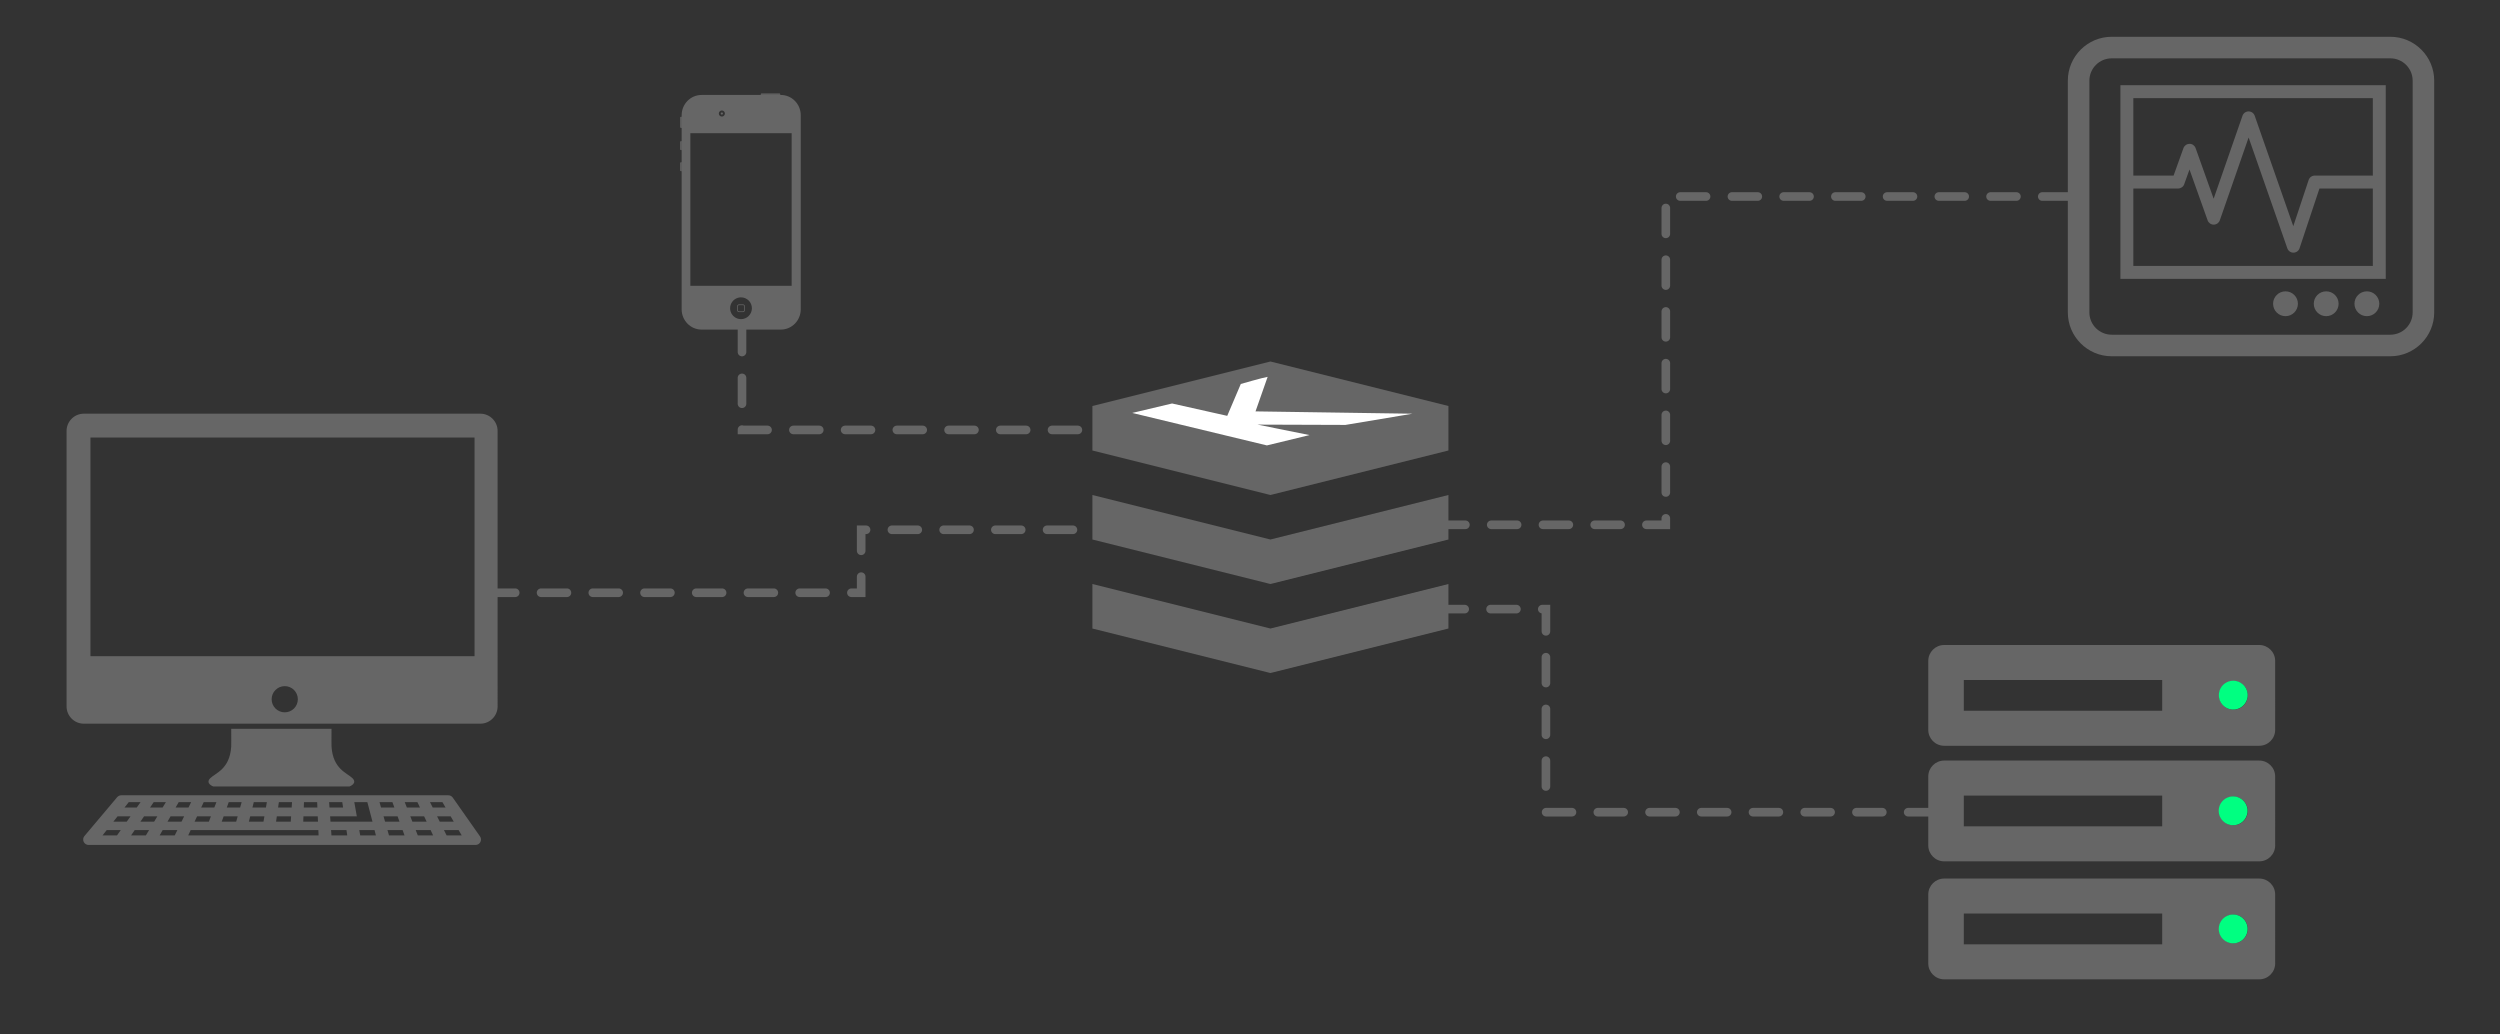 <?xml-stylesheet type="text/css" href="svg.css" ?>
<svg
         xmlns:dc="http://purl.org/dc/elements/1.1/"
         xmlns:cc="http://creativecommons.org/ns#"
         xmlns:rdf="http://www.w3.org/1999/02/22-rdf-syntax-ns#"
         xmlns:svg="http://www.w3.org/2000/svg"
         xmlns="http://www.w3.org/2000/svg"
         xmlns:sodipodi="http://sodipodi.sourceforge.net/DTD/sodipodi-0.dtd"
         xmlns:inkscape="http://www.inkscape.org/namespaces/inkscape"
         class="animated-dots"
         xml:space="preserve"
         preserveAspectRatio="xMinYMin meet"
         viewBox="0 0 580 240"
         id="svg2"
         version="1.1"
         inkscape:version="0.48.5 r10040"
         sodipodi:docname="logeverywhere.svg">
        <rect x="0" y="0" width="580" height="240" fill="#333333" stroke="none"/>
        <defs
           id="defs4" />
        <sodipodi:namedview
           id="base"
           pagecolor="#ffffff"
           bordercolor="#666666"
           borderopacity="1.0"
           inkscape:pageopacity="0.0"
           inkscape:pageshadow="2"
           inkscape:zoom="1.3867051"
           inkscape:cx="296.82655"
           inkscape:cy="135.34081"
           inkscape:document-units="px"
           inkscape:current-layer="g3321"
           showgrid="false"
           inkscape:window-width="1280"
           inkscape:window-height="694"
           inkscape:window-x="40"
           inkscape:window-y="0"
           inkscape:window-maximized="0" />
        <g
           inkscape:label="Layer 1"
           inkscape:groupmode="layer"
           id="layer1"
           transform="translate(0,-819.362)">
          <g
             id="g3066"
             transform="matrix(0.549,0,0,0.549,144.328,840.977)"
             style="fill:#666666">
            <path
               id="path3055"
               d="m 33.574,99.907 c -4.645,0 -8.411,-3.842 -8.411,-8.582 V 9.337 c 0,-4.738 3.766,-8.58 8.411,-8.58 h 33.506 c 4.645,0 8.412,3.841 8.412,8.58 V 91.325 c 0,4.74 -3.768,8.582 -8.412,8.582 M 25.096,29.169 c 0,0 -0.548,-0.004 -0.548,0.292 v 3.177 c 0,0.176 0.174,0.346 0.548,0.346 v -3.815 z m 0,-8.91 c 0,0 -0.548,-0.002 -0.548,0.292 v 3.177 c 0,0.176 0.174,0.347 0.548,0.347 V 20.259 z M 25.112,9.957 c 0,0 -0.548,-0.003 -0.548,0.292 v 4.126 c 0,0.176 0.173,0.347 0.548,0.347 V 9.957 z M 66.846,0.695 c 0,0 -0.008,-0.572 -0.305,-0.572 h -7.645 c -0.176,0 -0.334,0.199 -0.334,0.572 h 8.283 z M 50.245,86.283 c -0.487,0 -0.957,0.078 -1.398,0.219 -1.859,0.592 -3.206,2.332 -3.206,4.387 0,2.055 1.347,3.793 3.206,4.387 0.441,0.141 0.911,0.219 1.398,0.219 2.542,0 4.605,-2.062 4.605,-4.605 0,-2.543 -2.062,-4.605 -4.605,-4.605 m -1.619,5.471 v -1.73 c 0,-0.416 0.338,-0.754 0.755,-0.754 h 1.729 c 0.416,0 0.754,0.338 0.754,0.754 v 1.73 c 0,0.416 -0.338,0.754 -0.754,0.754 h -1.729 c -0.416,-10e-6 -0.755,-0.338 -0.755,-0.754 m 2.937,-1.73 c 0,-0.25 -0.203,-0.453 -0.453,-0.453 h -1.729 c -0.25,0 -0.453,0.203 -0.453,0.453 v 1.73 c 0,0.248 0.203,0.453 0.453,0.453 h 1.729 c 0.25,0 0.453,-0.205 0.453,-0.453 V 90.023 z M 71.648,16.921 H 28.841 V 81.413 H 71.648 V 16.921 z M 42.156,7.317 c -0.71,0 -1.286,0.576 -1.286,1.286 0,0.71 0.576,1.286 1.286,1.286 0.71,0 1.286,-0.576 1.286,-1.286 0,-0.71 -0.576,-1.286 -1.286,-1.286 z m 0,0.828 c -0.253,0 -0.458,0.205 -0.458,0.458 0,0.253 0.205,0.458 0.458,0.458 0.253,0 0.458,-0.205 0.458,-0.458 0,-0.253 -0.205,-0.458 -0.458,-0.458 z"
               inkscape:connector-curvature="0"
               style="fill:#666666" />
            <path
               id="path3057"
               d="m 55.652,8.481 c 0,0.894 -0.865,1.028 -1.029,1.028 H 47.279 c -0.567,0 -1.028,-0.46 -1.028,-1.028 0,-0.567 0.461,-1.028 1.028,-1.028 -0.162,0 0.2,0 0.387,0 0.162,0 1.088,0 1.25,0 -0.243,0 1.312,0 1.562,0 0.243,0 0.82,0 1.062,0 l 3.238,0.013 c 0.746,0.111 0.873,0.851 0.873,1.015"
               class="st0"
               inkscape:connector-curvature="0"
               style="fill:#666666" />
          </g>
          <g
             id="g3156"
             transform="translate(15.444,915.335)"
             style="fill:#666666">
            <path
               id="path3158"
               d="m 89.6,89.072 c -0.236,-0.337 -0.621,-0.538 -1.033,-0.538 h -75.87 c -0.373,0 -0.726,0.164 -0.966,0.449 L 4.15,97.981 c -0.317,0.377 -0.387,0.902 -0.18,1.348 0.208,0.445 0.654,0.73 1.146,0.73 h 89.767 c 0.473,0 0.904,-0.263 1.123,-0.681 0.217,-0.419 0.184,-0.924 -0.088,-1.309 L 89.6,89.072 z m -2.399,1.054 0.721,1.242 h -2.986 l -0.621,-1.242 h 2.886 z m -32.125,0 h 3.061 l 0.053,1.242 h -3.158 l 0.044,-1.242 z m -0.121,3.287 h 3.32 l 0.055,1.241 h -3.42 l 0.045,-1.241 z m -5.703,-3.287 h 3.052 l -0.08,1.242 h -3.152 l 0.18,-1.242 z m -0.474,3.287 h 3.314 l -0.082,1.241 h -3.411 l 0.179,-1.241 z m -5.345,-3.287 h 3.032 l -0.214,1.242 h -3.13 l 0.312,-1.242 z m -0.827,3.287 h 3.293 l -0.214,1.241 h -3.392 l 0.313,-1.241 z M 37.62,90.126 h 2.997 l -0.347,1.242 h -3.095 l 0.445,-1.242 z m -1.18,3.287 h 3.258 l -0.346,1.241 h -3.357 l 0.445,-1.241 z m -4.627,-3.287 h 2.95 l -0.48,1.242 h -3.048 l 0.578,-1.242 z m -1.532,3.287 h 3.21 l -0.479,1.241 h -3.31 l 0.579,-1.241 z m -4.269,-3.287 h 2.891 L 28.29,91.368 H 25.3 l 0.712,-1.242 z m -5.796,0 h 2.822 l -0.747,1.242 H 19.37 l 0.846,-1.242 z m -5.793,0 h 2.745 l -0.879,1.242 h -2.844 l 0.978,-1.242 z m -2.718,7.71 H 8.346 l 0.978,-1.24 h 3.259 l -0.878,1.24 z m 2.255,-3.182 h -3.105 l 0.978,-1.241 h 3.007 l -0.88,1.241 z m 4.442,3.182 h -3.436 l 0.845,-1.24 h 3.337 l -0.746,1.24 z m 1.914,-3.182 h -3.183 l 0.845,-1.241 h 3.084 l -0.746,1.241 z m 4.779,3.182 h -3.504 l 0.711,-1.24 h 3.406 l -0.613,1.24 z m 1.572,-3.182 h -3.251 l 0.711,-1.241 h 3.152 l -0.612,1.241 z m 1.552,3.182 0.578,-1.24 h 29.617 l 0.053,1.24 H 28.219 z m 32.691,-7.71 h 3.053 l 0.186,1.242 h -3.15 L 60.91,90.126 z m 0.233,3.287 h 6.193 l -0.582,-3.287 h 3.029 l 1.189,4.528 H 61.23 l -0.087,-1.241 z m 0.31,4.423 -0.088,-1.24 h 3.568 l 0.186,1.24 h -3.666 z m 6.67,0 -0.221,-1.24 h 3.545 l 0.318,1.24 h -3.642 z m 4.477,-7.71 h 2.996 l 0.453,1.242 H 72.953 L 72.6,90.126 z m 0.937,3.287 h 3.256 l 0.451,1.241 H 73.89 l -0.353,-1.241 z m 1.262,4.423 -0.354,-1.24 h 3.51 l 0.451,1.24 h -3.607 z m 3.656,-7.71 H 81.4 l 0.586,1.242 h -3.045 l -0.486,-1.242 z m 1.289,3.287 h 3.207 l 0.586,1.241 H 80.23 l -0.486,-1.241 z m 1.736,4.423 -0.486,-1.24 h 3.461 l 0.584,1.24 H 81.48 z m 4.477,-4.423 h 3.148 l 0.721,1.241 h -3.25 l -0.619,-1.241 z m 2.211,4.423 -0.619,-1.24 h 3.4 l 0.719,1.24 h -3.5 z"
               inkscape:connector-curvature="0"
               style="fill:#666666" />
            <path
               id="path3160"
               d="m 33.333,84.576 c -1.216,1.216 0.695,1.911 0.695,1.911 h 15.751 0.056 0.056 15.75 c 0,0 1.91,-0.695 0.695,-1.911 C 65.119,83.36 61.818,82.491 61.473,77.28 61.446,76.871 61.462,75.237 61.467,73.111 H 38.201 c 0.005,2.126 0.022,3.76 -0.005,4.169 -0.347,5.211 -3.648,6.08 -4.863,7.296 z"
               inkscape:connector-curvature="0"
               style="fill:#666666" />
            <path
               id="path3162"
               d="M 96,0 H 4 C 1.8,0 0,1.8 0,4 v 63.921 c 0,2.2 1.8,4 4,4 h 92 c 2.2,0 4,-1.8 4,-4 V 4 C 100,1.8 98.2,0 96,0 z M 50.616,69.289 c -1.679,0 -3.04,-1.36 -3.04,-3.039 0,-1.679 1.361,-3.04 3.04,-3.04 1.679,0 3.04,1.361 3.04,3.04 0,1.679 -1.361,3.039 -3.04,3.039 z M 94.651,56.262 H 5.539 V 5.539 h 89.112 v 50.723 z"
               inkscape:connector-curvature="0"
               style="fill:#666666" />
          </g>
          <g
             id="g3321"
             transform="matrix(1.123,0,0,-1.123,437.064,1058.038)"
             style="fill:#666666">
            <path
               id="path3301"
               d="M 77.546,34.59 H 12.455 c -1.816,0 -3.288,1.472 -3.288,3.288 v 14.246 c 0,1.815 1.472,3.287 3.288,3.287 h 65.091 c 1.815,0 3.287,-1.472 3.287,-3.287 V 37.877 c 0,-1.815 -1.472,-3.287 -3.287,-3.287 z M 57.491,48.178 H 16.508 v -6.355 h 40.983 v 6.355 z m 14.738,-0.219 c -1.634,0 -2.958,-1.325 -2.958,-2.959 0,-1.634 1.324,-2.958 2.958,-2.958 1.635,0 2.959,1.325 2.959,2.958 0,1.633 -1.324,2.959 -2.959,2.959 z m 5.317,10.506 H 12.455 c -1.816,0 -3.288,1.472 -3.288,3.287 v 14.246 c 0,1.815 1.472,3.287 3.288,3.287 h 65.091 c 1.815,0 3.287,-1.472 3.287,-3.287 V 61.752 c 0,-1.815 -1.472,-3.287 -3.287,-3.287 z M 57.491,72.053 H 16.508 v -6.355 h 40.983 v 6.355 z m 14.738,-0.219 c -1.634,0 -2.958,-1.325 -2.958,-2.959 0,-1.634 1.324,-2.959 2.958,-2.959 1.635,0 2.959,1.325 2.959,2.959 0,1.634 -1.324,2.959 -2.959,2.959 z M 77.546,10.215 H 12.455 c -1.816,0 -3.288,1.472 -3.288,3.288 v 14.246 c 0,1.815 1.472,3.287 3.288,3.287 h 65.091 c 1.815,0 3.287,-1.472 3.287,-3.287 V 13.502 c 0,-1.815 -1.472,-3.287 -3.287,-3.287 z M 57.491,23.803 H 16.508 v -6.355 h 40.983 v 6.355 z m 14.738,-0.219 c -1.634,0 -2.958,-1.325 -2.958,-2.959 0,-1.634 1.324,-2.958 2.958,-2.958 1.635,0 2.959,1.325 2.959,2.958 0,1.633 -1.324,2.959 -2.959,2.959 z"
               inkscape:connector-curvature="0"
               style="fill:#666666" />
            <g
               id="g3303"
               style="fill:#666666" />
            <g
               id="g3305"
               style="fill:#666666" />
            <g
               id="g3307"
               style="fill:#666666" />
            <g
               id="g3309"
               style="fill:#666666" />
            <g
               id="g3311"
               style="fill:#666666" />
            <g
               id="g3313"
               style="fill:#666666" />
            <path
               sodipodi:type="arc"
               style="fill:#00ff81;fill-opacity:1;fill-rule:evenodd;stroke:none"
               id="path5909"
               sodipodi:cx="554.47754"
               sodipodi:cy="166.959"
               sodipodi:rx="4.9363976"
               sodipodi:ry="4.9363976"
               d="m 559.414,166.959 a 4.936,4.936 0 1 1 -9.873,0 4.936,4.936 0 1 1 9.873,0 z"
               transform="matrix(0.603,0,0,-0.603,-262.174,169.602)" />
            <path
               transform="matrix(0.603,0,0,-0.603,-262.204,145.704)"
               d="m 559.414,166.959 a 4.936,4.936 0 1 1 -9.873,0 4.936,4.936 0 1 1 9.873,0 z"
               sodipodi:ry="4.9363976"
               sodipodi:rx="4.9363976"
               sodipodi:cy="166.959"
               sodipodi:cx="554.47754"
               id="path6679"
               style="fill:#00ff81;fill-opacity:1;fill-rule:evenodd;stroke:none"
               sodipodi:type="arc" />
            <path
               sodipodi:type="arc"
               style="fill:#00ff81;fill-opacity:1;fill-rule:evenodd;stroke:none"
               id="path6681"
               sodipodi:cx="554.47754"
               sodipodi:cy="166.959"
               sodipodi:rx="4.9363976"
               sodipodi:ry="4.9363976"
               d="m 559.414,166.959 a 4.936,4.936 0 1 1 -9.873,0 4.936,4.936 0 1 1 9.873,0 z"
               transform="matrix(0.603,0,0,-0.603,-262.194,121.304)" />
          </g>
          <g
             id="g3765"
             transform="translate(472.236,814.955)"
             style="fill:#666666">
            <g
               id="g3741"
               style="fill:#666666">
              <path
                 id="path3743"
                 d="M 82.32,87.06 H 17.68 C 12.067,87.06 7.5,82.493 7.5,76.88 V 23.12 c 0,-5.613 4.566,-10.18 10.18,-10.18 h 64.64 c 5.613,0 10.18,4.567 10.18,10.18 v 53.76 c 0,5.613 -4.566,10.18 -10.18,10.18 z M 17.68,17.94 c -2.856,0 -5.18,2.324 -5.18,5.18 v 53.76 c 0,2.856 2.323,5.18 5.18,5.18 h 64.64 c 2.856,0 5.18,-2.324 5.18,-5.18 V 23.12 c 0,-2.856 -2.323,-5.18 -5.18,-5.18 H 17.68 z"
                 inkscape:connector-curvature="0"
                 style="fill:#666666" />
            </g>
            <path
               id="path3745"
               d="M 19.7,24.18 V 69.1 H 81.26 V 24.18 H 19.7 z m 58.56,3 V 45.14 H 64.794 c -0.646,0 -1.22,0.414 -1.423,1.026 l -3.565,10.713 -8.953,-25.62 c -0.21,-0.602 -0.778,-1.005 -1.416,-1.005 h -10e-4 c -0.639,0 -1.206,0.405 -1.416,1.007 l -6.691,19.247 -4.184,-11.73 c -0.213,-0.597 -0.794,-1.034 -1.413,-0.996 -0.633,0 -1.197,0.397 -1.412,0.993 l -2.285,6.364 H 22.7 V 27.18 H 78.26 z M 22.7,66.1 V 48.14 h 10.389 c 0.633,0 1.198,-0.397 1.412,-0.993 l 1.226,-3.413 4.206,11.794 c 0.213,0.598 0.779,0.996 1.413,0.996 0.002,0 0.004,0 0.006,0 0.637,-0.002 1.202,-0.406 1.411,-1.007 l 6.678,-19.206 8.983,25.708 c 0.211,0.603 0.778,1.005 1.416,1.005 0.004,0 0.008,0 0.011,0 0.643,-0.005 1.21,-0.417 1.412,-1.026 L 65.876,48.139 H 78.26 V 66.1 H 22.7 z"
               inkscape:connector-curvature="0"
               style="fill:#666666" />
            <g
               id="g3747"
               style="fill:#666666">
              <circle
                 id="circle3749"
                 r="2.88"
                 cy="74.878"
                 cx="67.44"
                 sodipodi:cx="67.440002"
                 sodipodi:cy="74.877998"
                 sodipodi:rx="2.8800001"
                 sodipodi:ry="2.8800001"
                 d="m 70.32,74.878 c 0,1.591 -1.289,2.88 -2.88,2.88 -1.591,0 -2.88,-1.289 -2.88,-2.88 0,-1.591 1.289,-2.88 2.88,-2.88 1.591,0 2.88,1.289 2.88,2.88 z"
                 style="fill:#666666" />
            </g>
            <g
               id="g3751"
               style="fill:#666666">
              <circle
                 id="circle3753"
                 r="2.88"
                 cy="74.878"
                 cx="76.88"
                 sodipodi:cx="76.879997"
                 sodipodi:cy="74.877998"
                 sodipodi:rx="2.8800001"
                 sodipodi:ry="2.8800001"
                 d="m 79.76,74.878 c 0,1.591 -1.289,2.88 -2.88,2.88 -1.591,0 -2.88,-1.289 -2.88,-2.88 0,-1.591 1.289,-2.88 2.88,-2.88 1.591,0 2.88,1.289 2.88,2.88 z"
                 style="fill:#666666" />
            </g>
            <g
               id="g3755"
               style="fill:#666666">
              <circle
                 id="circle3757"
                 r="2.88"
                 cy="74.878"
                 cx="58"
                 sodipodi:cx="58"
                 sodipodi:cy="74.877998"
                 sodipodi:rx="2.8800001"
                 sodipodi:ry="2.8800001"
                 d="m 60.88,74.878 c 0,1.591 -1.289,2.88 -2.88,2.88 -1.591,0 -2.88,-1.289 -2.88,-2.88 0,-1.591 1.289,-2.88 2.88,-2.88 1.591,0 2.88,1.289 2.88,2.88 z"
                 style="fill:#666666" />
            </g>
          </g>
          <g
             id="g3872"
             transform="matrix(0.826,0,0,0.826,253.436,903.229)"
             style="fill:#666666">
            <polygon
               id="polygon3860"
               points="0,50 0,37.5 50,50 100,37.5 100,50 50,62.5 "
               style="fill:#666666" />
            <polygon
               id="polygon3862"
               points="0,75 0,62.5 50,75 100,62.5 100,75 50,87.5 "
               style="fill:#666666" />
            <polygon
               id="polygon3864"
               points="0,25 0,12.5 50,0 100,12.5 100,25 50,37.5 "
               style="fill:#666666" />
          </g>
          <path
             class="dotted-movement"
             style="fill:none;stroke:#666666;stroke-width:2;stroke-linecap:round;stroke-linejoin:miter;stroke-miterlimit:4;stroke-opacity:1;stroke-dasharray:6, 6;stroke-dashoffset:0"
             d="m 113.528,956.879 86.267,0 0,-14.605 73.539,0"
             id="path3879"
             inkscape:connector-curvature="0" />
          <path
             class="dotted-movement"
             style="fill:none;stroke:#666666;stroke-width:2;stroke-linecap:round;stroke-linejoin:miter;stroke-miterlimit:4;stroke-opacity:1;stroke-dasharray:6, 6;stroke-dashoffset:0;marker-start:none"
             d="m 172.145,895.03 0,24.077 81.976,0"
             id="path3881"
             inkscape:connector-curvature="0" />
          <path
             class="dotted-movement"
             style="fill:none;stroke:#666666;stroke-width:2;stroke-linecap:round;stroke-linejoin:miter;stroke-miterlimit:4;stroke-opacity:1;stroke-dasharray:6, 6;stroke-dashoffset:0"
             d="m 479.809,864.955 -93.338,0 0,76.16 -53.74,0"
             id="path3883"
             inkscape:connector-curvature="0" />
          <path
             class="dotted-movement"
             style="fill:none;stroke:#666666;stroke-width:2;stroke-linecap:round;stroke-linejoin:miter;stroke-miterlimit:4;stroke-opacity:1;stroke-dasharray:6, 6;stroke-dashoffset:0"
             d="m 448.696,1007.791 -90.042,0 0,-47.113 -30.014,0"
             id="path3885"
             inkscape:connector-curvature="0" />
          <g
             transform="matrix(1.299,-0.36,1.418,0.377,-49.107,678.092)"
             style="font-size:27.871px;font-style:normal;font-weight:bold;line-height:125%;letter-spacing:0px;word-spacing:0px;fill:#ffffff;fill-opacity:1;stroke:none;font-family:Sans;-inkscape-font-specification:Sans Bold"
             id="text4858">
            <path
               d="m -211.987,420.591 0.757,8.332 11.67,-8.471 c 0,0 4.087,-0.086 4.689,0.096 l -12.418,9.393 12.957,13.807 -9.545,-2.22 -7.587,-7.432 1.095,7.495 -7.118,-0.445 -1.095,-21.03"
               id="path4863"
               inkscape:connector-curvature="0"
               sodipodi:nodetypes="ccccccccccc" />
          </g>
        </g>
        <style
           id="style3053"
           type="text/css">

        .st0{fill:#FFFFFF;}

      </style>
      </svg>
